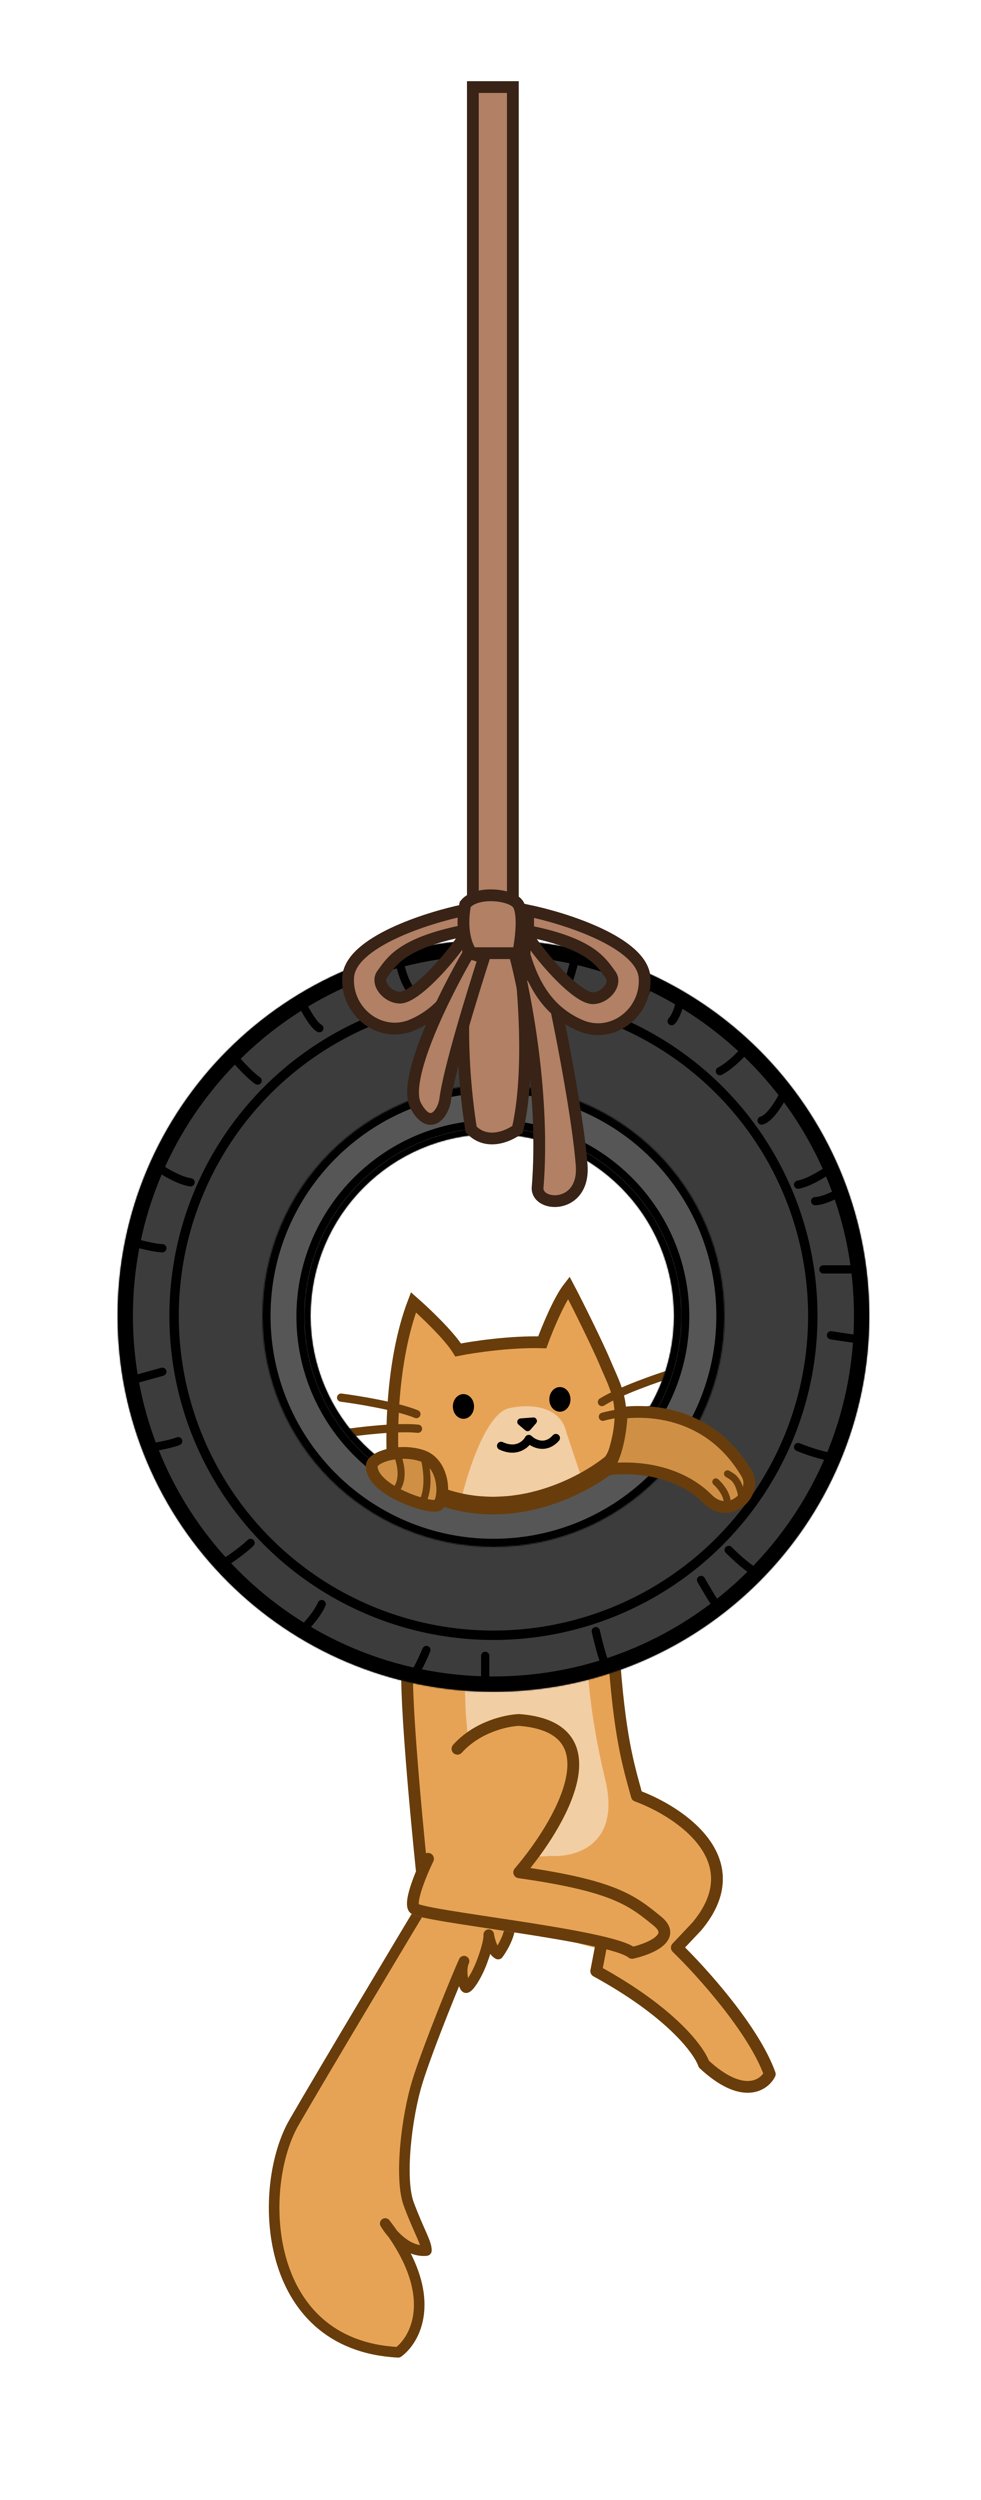 <svg width="834" height="2125" viewBox="0 0 834 2125" fill="none" xmlns="http://www.w3.org/2000/svg">
<path d="M250 1804C275.2 1760.4 342.167 1648.5 372.5 1598C390.667 1604.5 428.1 1619.9 432.5 1629.5C436.9 1639.1 428.333 1654.5 423.5 1661C418.7 1658.6 416.167 1649 415.5 1644.5C415.9 1649.3 412.667 1659.5 411 1664C406 1679 398 1690.5 396 1689.5C394.4 1688.7 390.833 1674.83 394.5 1667C389.117 1678.5 364.053 1739.93 355 1769C345.5 1799.5 339.5 1852 347.5 1873.5C355.982 1896.29 362.833 1906.83 362.5 1913C350.911 1914.13 340.637 1906.34 333.901 1898.73C371.96 1953.69 353.393 1988.57 338.5 1999.5C222 1993.5 218.5 1858.5 250 1804Z" fill="#E7A355"/>
<path d="M372.5 1598C342.167 1648.5 275.2 1760.4 250 1804C218.5 1858.5 222 1993.5 338.5 1999.5C354.167 1988 373.9 1950 327.5 1890C332.333 1898.33 346.1 1914.6 362.5 1913C362.833 1906.83 355.982 1896.29 347.5 1873.5C339.5 1852 345.5 1799.5 355 1769C364.053 1739.93 389.117 1678.5 394.5 1667C390.833 1674.83 394.4 1688.7 396 1689.5C398 1690.5 406 1679 411 1664C412.667 1659.5 415.9 1649.3 415.5 1644.5C416.167 1649 418.7 1658.6 423.5 1661C428.333 1654.5 436.9 1639.1 432.5 1629.5C428.1 1619.9 390.667 1604.5 372.5 1598Z" stroke="#683D0B" stroke-width="9" stroke-linejoin="round"/>
<path d="M541.397 1526.5C578.064 1540 639.597 1581.1 592.397 1637.5L575.397 1655.5C596.064 1675.5 640.797 1725 654.397 1763C649.397 1772.83 631.197 1784.9 598.397 1754.5C594.397 1742.67 570.497 1710.3 506.897 1675.5L511.397 1652C467.098 1640.67 375.7 1613.2 364.5 1594C353.3 1574.8 346.167 1452.17 346 1393C411.333 1361.67 514 1313.5 519 1390.5C523.776 1464.05 533.598 1513.17 541.397 1526.5Z" fill="#E7A355"/>
<path d="M541.397 1526.5C578.064 1540 639.597 1581.1 592.397 1637.5L575.397 1655.5C596.064 1675.5 640.797 1725 654.397 1763C649.397 1772.83 631.197 1784.9 598.397 1754.5C594.397 1742.67 570.497 1710.3 506.897 1675.5L511.397 1652M541.397 1526.5L511.397 1652M541.397 1526.5C533.598 1513.17 523.776 1464.05 519 1390.5C514 1313.5 411.333 1361.67 346 1393C346.167 1452.17 353.3 1574.8 364.5 1594C375.7 1613.2 467.098 1640.67 511.397 1652" stroke="#E7A355" stroke-width="10" stroke-linecap="round" stroke-linejoin="round"/>
<path d="M467.5 1577.5C405.9 1585.9 393.833 1478.67 395.5 1424L499 1398C498.5 1412.83 500.9 1456.5 514.5 1512.5C528.1 1568.5 488.833 1579.17 467.5 1577.5Z" fill="#F2CEA4"/>
<path d="M351.898 1622C347.898 1616.4 358.231 1591.67 363.898 1580L388.898 1486.5C405.698 1467.7 430.898 1462.33 441.398 1462C524.663 1468.4 476.091 1551 441.398 1591.5C521.969 1602.94 537.237 1615.37 558.557 1632.72L558.898 1633C576.098 1647 551.731 1656.83 537.398 1660C518.398 1644.5 356.898 1629 351.898 1622Z" fill="#E7A355" stroke="#E7A355" stroke-width="10" stroke-linecap="round" stroke-linejoin="round"/>
<path d="M511.396 1652L506.896 1675.5C570.496 1710.3 594.396 1742.67 598.396 1754.5C631.196 1784.9 649.397 1772.83 654.397 1763C640.797 1725 596.063 1675.5 575.396 1655.5L592.396 1637.5C639.596 1581.1 578.063 1540 541.396 1526.5C533.999 1499.5 526.499 1476 521.499 1401" stroke="#683D0B" stroke-width="10" stroke-linecap="round" stroke-linejoin="round"/>
<path d="M363.897 1580C362.387 1583.11 360.546 1587.15 358.733 1591.5M388.897 1486.5C405.697 1467.7 430.897 1462.33 441.397 1462C524.662 1468.4 476.091 1551 441.397 1591.5C522.397 1603 537.397 1615.5 558.897 1633C576.097 1647 551.73 1656.83 537.397 1660C518.397 1644.5 356.897 1629 351.897 1622C348.963 1617.89 353.741 1603.49 358.733 1591.5M358.733 1591.5C353.189 1538.17 343.081 1427.6 346.999 1412" stroke="#683D0B" stroke-width="10" stroke-linecap="round" stroke-linejoin="round"/>
<path d="M351.501 1107C332.301 1157.4 332.168 1223.33 334.501 1250C333.624 1288.16 333.843 1345.59 336.964 1402.5H521.361C515.406 1352.77 507.01 1290.89 504.501 1256C511.103 1248.91 519.454 1244 523.001 1231.5C533.501 1194.5 523.501 1180 514.501 1158.5C508.432 1144 491.668 1110 483.501 1094.5C475.101 1105.3 465.001 1130 461.001 1141C433.801 1140.2 402.001 1145 389.501 1147.5C381.901 1135.1 361.001 1115.33 351.501 1107Z" fill="#E7A355"/>
<path d="M468.501 1272C477.052 1269.43 492.698 1268.68 504.501 1256M504.501 1256C511.103 1248.91 519.454 1244 523.001 1231.5C533.501 1194.5 523.501 1180 514.501 1158.5C508.432 1144 491.668 1110 483.501 1094.5C475.101 1105.3 465.001 1130 461.001 1141C433.801 1140.2 402.001 1145 389.501 1147.5C381.901 1135.1 361.001 1115.33 351.501 1107C332.301 1157.4 332.168 1223.33 334.501 1250C333.624 1288.16 333.843 1345.59 336.964 1402.5H521.361C515.406 1352.77 507.01 1290.89 504.501 1256Z" stroke="#683D0B" stroke-width="10"/>
<path d="M433 1197C413.8 1200.6 397.667 1250.5 392 1275C443.2 1293 482 1271.17 495 1258L481.5 1217.5C475.9 1193.1 446.833 1193.67 433 1197Z" fill="#F2CEA4"/>
<ellipse cx="394" cy="1195.5" rx="9" ry="10.5" fill="black"/>
<ellipse cx="476" cy="1189.5" rx="9" ry="10.5" fill="black"/>
<path d="M426.017 1229C439.172 1235.1 447.194 1227.66 449.56 1223.17C453.532 1227.04 463.694 1232.28 472.567 1222.34" stroke="black" stroke-width="7" stroke-linecap="round" stroke-linejoin="round"/>
<path d="M446.577 1215.82C447.829 1216.89 449.705 1216.75 450.783 1215.51L455.73 1209.82C457.49 1207.8 455.915 1204.66 453.241 1204.86L442.55 1205.66C439.876 1205.87 438.79 1209.21 440.833 1210.94L446.577 1215.82Z" fill="black"/>
<path d="M290 1188C304.333 1189.83 337.2 1195.2 354 1202" stroke="#683D0B" stroke-width="7" stroke-linecap="round"/>
<path d="M355.01 1217.93C356.932 1218.13 358.652 1216.73 358.85 1214.81C359.048 1212.88 357.65 1211.16 355.727 1210.97L355.01 1217.93ZM290.539 1222.26C304.854 1220.03 337.492 1216.12 355.01 1217.93L355.727 1210.97C337.188 1209.05 303.702 1213.12 289.461 1215.34L290.539 1222.26Z" fill="#683D0B"/>
<path d="M572.402 1167C558.595 1171.26 527.134 1182.18 511.747 1191.76" stroke="#683D0B" stroke-width="7" stroke-linecap="round"/>
<path d="M513.482 1207.62C511.621 1208.15 509.688 1207.07 509.163 1205.21C508.638 1203.35 509.721 1201.41 511.582 1200.89L513.482 1207.62ZM577.741 1200.85C563.256 1201.1 530.431 1202.84 513.482 1207.62L511.582 1200.89C529.52 1195.83 563.208 1194.1 577.618 1193.85L577.741 1200.85Z" fill="#683D0B"/>
<mask id="path-20-inside-1_139_65" fill="white">
<path fill-rule="evenodd" clip-rule="evenodd" d="M419.5 1438C595.955 1438 739 1294.95 739 1118.5C739 942.045 595.955 799 419.5 799C243.045 799 100 942.045 100 1118.5C100 1294.95 243.045 1438 419.5 1438ZM418.5 1273C503.828 1273 573 1203.83 573 1118.5C573 1033.17 503.828 964 418.5 964C333.172 964 264 1033.17 264 1118.5C264 1203.83 333.172 1273 418.5 1273Z"/>
</mask>
<path fill-rule="evenodd" clip-rule="evenodd" d="M419.5 1438C595.955 1438 739 1294.95 739 1118.5C739 942.045 595.955 799 419.5 799C243.045 799 100 942.045 100 1118.5C100 1294.95 243.045 1438 419.5 1438ZM418.5 1273C503.828 1273 573 1203.83 573 1118.5C573 1033.17 503.828 964 418.5 964C333.172 964 264 1033.17 264 1118.5C264 1203.83 333.172 1273 418.5 1273Z" fill="#3C3C3C"/>
<path d="M726 1118.5C726 1287.78 588.775 1425 419.5 1425V1451C603.135 1451 752 1302.13 752 1118.5H726ZM419.5 812C588.775 812 726 949.225 726 1118.5H752C752 934.865 603.135 786 419.5 786V812ZM113 1118.5C113 949.225 250.225 812 419.5 812V786C235.865 786 87 934.865 87 1118.5H113ZM419.5 1425C250.225 1425 113 1287.78 113 1118.5H87C87 1302.13 235.865 1451 419.5 1451V1425ZM560 1118.5C560 1196.65 496.648 1260 418.5 1260V1286C511.008 1286 586 1211.01 586 1118.5H560ZM418.5 977C496.648 977 560 1040.35 560 1118.5H586C586 1025.99 511.008 951 418.5 951V977ZM277 1118.5C277 1040.35 340.352 977 418.5 977V951C325.992 951 251 1025.99 251 1118.5H277ZM418.5 1260C340.352 1260 277 1196.65 277 1118.5H251C251 1211.01 325.992 1286 418.5 1286V1260Z" fill="black" mask="url(#path-20-inside-1_139_65)"/>
<circle cx="419.5" cy="1118.5" r="271.5" stroke="black" stroke-width="8"/>
<path d="M489 814C487 822.667 482.2 840.6 479 843M552 834.5C550 840.333 544.8 853.7 540 860.5M577.5 849.5C579 852 574.5 865 571 868M631 895C627.667 898.667 619.2 906.9 612 910.5M667.5 927.5C664 935 655.1 950.5 647.5 952.5M706.5 993.5C703 995 689.5 1005 678.5 1007M713 1014C708.833 1016.33 699 1021 693 1021M731 1079C725.5 1079 711.6 1079 700 1079M706.5 1135C712.833 1136 726.6 1138.1 731 1138.5M678.5 1230C683.167 1232 695.3 1236.5 706.5 1238.5M619.5 1317.5C623.667 1321.67 633.5 1330.9 639.5 1334.5M596 1343C599.167 1348.5 606.1 1360.3 608.5 1363.5M506.5 1386.5C508.333 1394.5 512.6 1411.5 515 1415.5M412.5 1407.5V1430M362.5 1402.5C360.5 1407.33 355.8 1417.9 353 1421.5M340 819C341.167 824.833 344.9 837.8 350.5 843M257.5 854.5C260.333 860.167 267.1 872 271.5 874M199 899C203.333 904 213.4 914.9 219 918.5M138 994.5C142.5 997.5 153.6 1003.8 162 1005M117 1057C121.833 1058.33 132.8 1061 138 1061M111 1173.5L138 1166M131 1230C135.833 1229.17 146.7 1227 151.5 1225M190.5 1328.5C194.833 1325.83 205.4 1318.7 213 1311.5M256 1386.5C260.167 1382.67 269.5 1372.7 273.5 1363.5" stroke="black" stroke-width="7" stroke-linecap="round" stroke-linejoin="round"/>
<mask id="path-24-inside-2_139_65" fill="white">
<path fill-rule="evenodd" clip-rule="evenodd" d="M419.5 1315C528.024 1315 616 1227.02 616 1118.5C616 1009.98 528.024 922 419.5 922C310.976 922 223 1009.98 223 1118.5C223 1227.02 310.976 1315 419.5 1315ZM419 1279C507.366 1279 579 1207.37 579 1119C579 1030.63 507.366 959 419 959C330.634 959 259 1030.63 259 1119C259 1207.37 330.634 1279 419 1279Z"/>
</mask>
<path fill-rule="evenodd" clip-rule="evenodd" d="M419.5 1315C528.024 1315 616 1227.02 616 1118.5C616 1009.98 528.024 922 419.5 922C310.976 922 223 1009.98 223 1118.5C223 1227.02 310.976 1315 419.5 1315ZM419 1279C507.366 1279 579 1207.37 579 1119C579 1030.63 507.366 959 419 959C330.634 959 259 1030.63 259 1119C259 1207.37 330.634 1279 419 1279Z" fill="#565656"/>
<path d="M609 1118.5C609 1223.16 524.158 1308 419.5 1308V1322C531.89 1322 623 1230.89 623 1118.5H609ZM419.5 929C524.158 929 609 1013.84 609 1118.5H623C623 1006.11 531.89 915 419.5 915V929ZM230 1118.5C230 1013.84 314.842 929 419.5 929V915C307.11 915 216 1006.11 216 1118.5H230ZM419.5 1308C314.842 1308 230 1223.16 230 1118.5H216C216 1230.89 307.11 1322 419.5 1322V1308ZM572 1119C572 1203.5 503.5 1272 419 1272V1286C511.232 1286 586 1211.23 586 1119H572ZM419 966C503.5 966 572 1034.5 572 1119H586C586 1026.77 511.232 952 419 952V966ZM266 1119C266 1034.5 334.5 966 419 966V952C326.768 952 252 1026.77 252 1119H266ZM419 1272C334.5 1272 266 1203.5 266 1119H252C252 1211.23 326.768 1286 419 1286V1272Z" fill="black" mask="url(#path-24-inside-2_139_65)"/>
<path d="M521 1242.5C498 1262 431 1299.5 362.5 1267" stroke="#683D0B" stroke-width="15"/>
<path d="M634.75 1252.52C603.797 1200.14 552.5 1198 528.5 1201C528.333 1210.17 526 1235.4 516 1249C552.5 1244.96 582.975 1255.54 601.546 1274.17C620.118 1292.81 644.581 1269.15 634.75 1252.52Z" fill="#CF9046" stroke="#683D0B" stroke-width="10"/>
<path d="M358.809 1237.4C339.901 1231.09 316 1238.33 316 1246.23C316 1267.59 368.619 1283.85 372.632 1279.2C378.816 1272.05 377.716 1243.72 358.809 1237.4Z" fill="#CF9046" stroke="#683D0B" stroke-width="10"/>
<path d="M337 1235C340.03 1241.35 344.272 1256.43 337 1265.95M359.941 1236.9C362.249 1244.52 365.481 1262.81 359.941 1275" stroke="#683D0B" stroke-width="6"/>
<path d="M608.574 1259.63C611.597 1262.31 617.748 1269.36 618.169 1276.19M618.51 1252.76C621.609 1254.91 627.764 1256.17 630.607 1271.91" stroke="#683D0B" stroke-width="6" stroke-linecap="round"/>
<rect x="402" y="74" width="34" height="720" fill="#B18065" stroke="#382316" stroke-width="10"/>
<path d="M400.499 801C385.999 875 399.499 952.5 400.499 960C413.698 974 432.332 965.833 439.999 960C451.599 910.8 444.832 833.5 439.999 801H400.499Z" fill="#B18065" stroke="#382316" stroke-width="10"/>
<path d="M457 1010C463.4 933.2 447 846.333 438 812.5L472.5 856C478.667 885.333 491.7 953.3 494.5 990.5C497.3 1027.7 457 1026.5 457 1010Z" fill="#B18065" stroke="#382316" stroke-width="10"/>
<path d="M295.999 830.5C297.999 800.9 362.832 780.167 394.999 773.5V791C340.598 801.8 332.499 818 324.999 828C319.174 835.767 329.499 848 339.999 848C353.999 848 386.666 810.5 397.999 791V811.5C389.999 838.3 376.999 859.5 350.999 871C323.499 883.163 293.999 860.1 295.999 830.5Z" fill="#B18065" stroke="#382316" stroke-width="10"/>
<path d="M547.999 831C545.999 801.4 481.166 780.667 448.999 774V791.5C503.4 802.3 511.499 818.5 518.999 828.5C524.824 836.267 514.499 848.5 503.999 848.5C489.999 848.5 457.332 811 445.999 791.5V812C453.999 838.8 466.999 860 492.999 871.5C520.499 883.663 549.999 860.6 547.999 831Z" fill="#B18065" stroke="#382316" stroke-width="10"/>
<path d="M378.5 934.5C382 908 401.5 845.333 411.5 814L398.5 810C378.5 844.167 341.5 918 353.5 940C365.5 962 376.917 946.489 378.5 934.5Z" fill="#B18065" stroke="#382316" stroke-width="10"/>
<path d="M440.512 768.709C435.312 760.309 405.014 756.708 395.514 768.709C391.114 791.509 397.345 805.875 401.011 810.208H440.512C442.679 799.875 445.712 777.109 440.512 768.709Z" fill="#B18065" stroke="#382316" stroke-width="10"/>
</svg>
